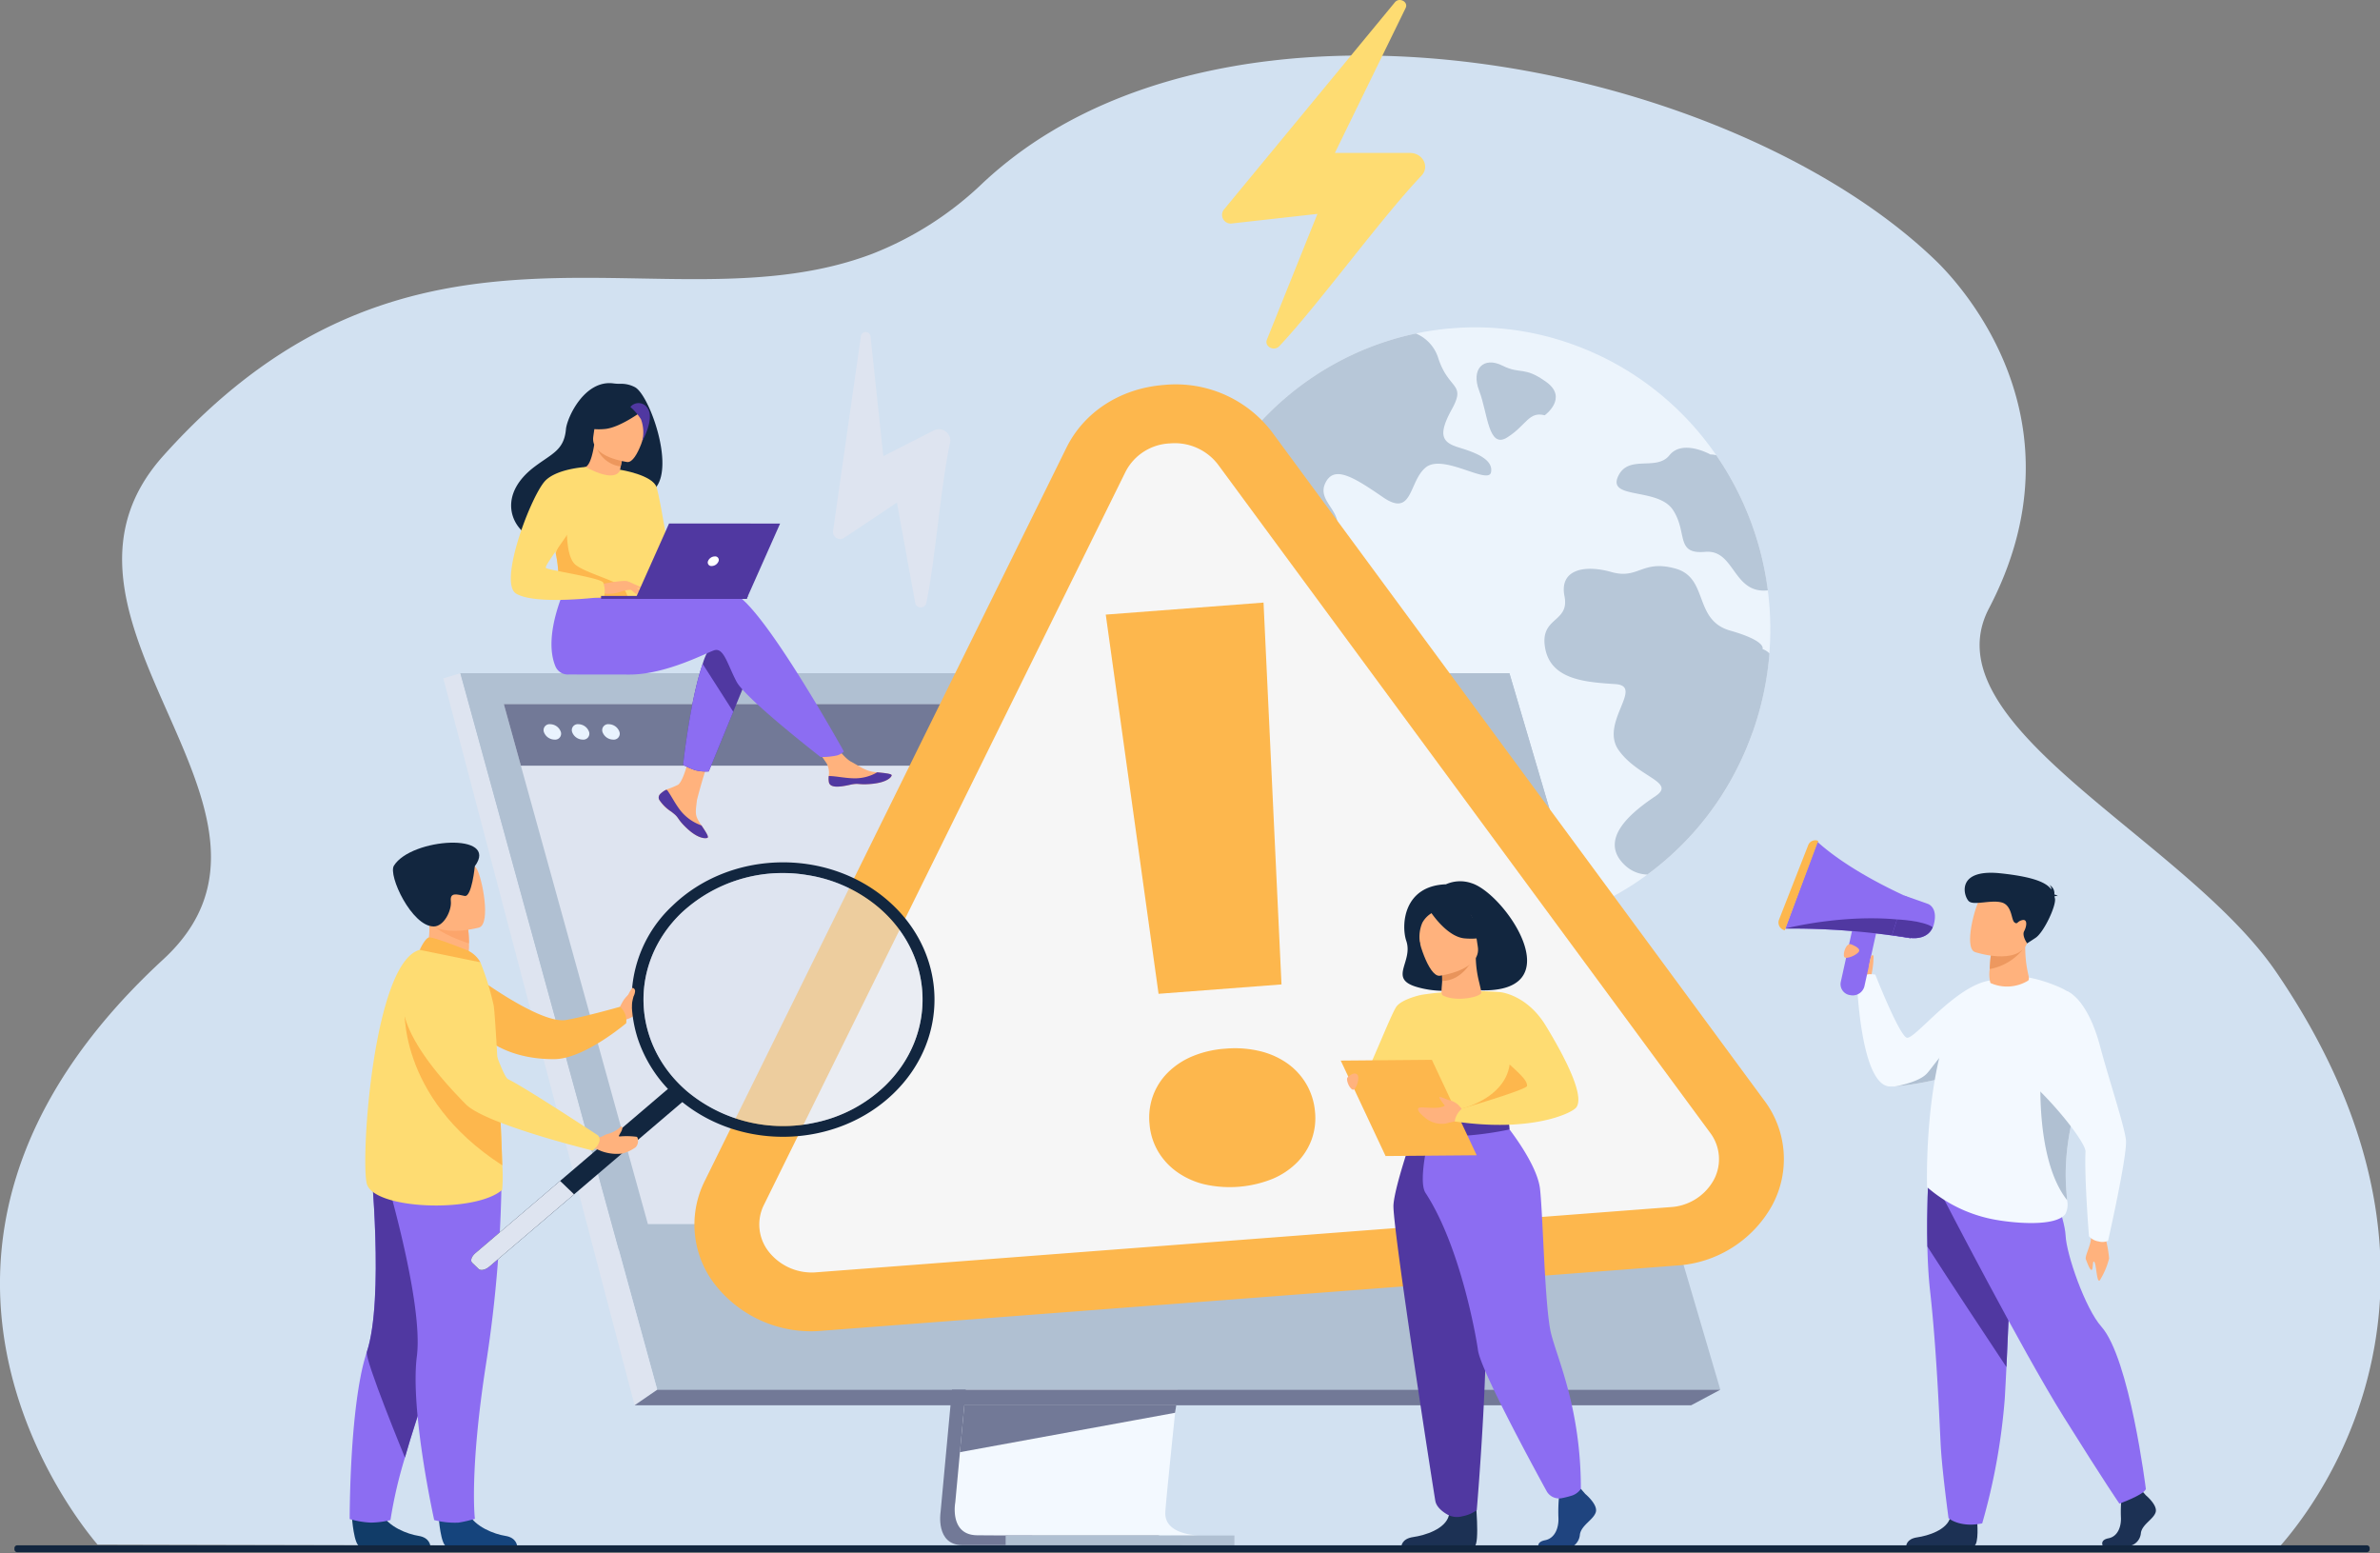 <svg xmlns="http://www.w3.org/2000/svg" xmlns:xlink="http://www.w3.org/1999/xlink" width="400" height="261" viewBox="0 0 400 261">
  <rect x="0" y="0" width="400" height="261" fill="#808080" stroke="none"/>
  <defs>
    <clipPath id="clip-path">
      <rect id="Rectángulo_46284" data-name="Rectángulo 46284" width="400" height="261" transform="translate(0.001 0)" fill="none"/>
    </clipPath>
    <clipPath id="clip-path-3">
      <rect id="Rectángulo_46280" data-name="Rectángulo 46280" width="99.251" height="101.501" fill="none"/>
    </clipPath>
    <clipPath id="clip-path-4">
      <rect id="Rectángulo_46282" data-name="Rectángulo 46282" width="46.899" height="42.476" fill="none"/>
    </clipPath>
  </defs>
  <g id="Grupo_155683" data-name="Grupo 155683" transform="translate(-0.002 0.001)">
    <g id="Grupo_155682" data-name="Grupo 155682" transform="translate(0.001 -0.001)" clip-path="url(#clip-path)">
      <g id="Grupo_155681" data-name="Grupo 155681" transform="translate(0 0.001)">
        <g id="Grupo_155680" data-name="Grupo 155680" clip-path="url(#clip-path)">
          <path id="Trazado_204634" data-name="Trazado 204634" d="M382.852,311.406c-25.239,0-366.461-.667-366.461-.7-.141-.3-43.317-48.227,11.051-98.337,26.938-24.829-24.738-57,0-84.614,42.375-47.309,84.3-20.665,119.233-33.971a56.492,56.492,0,0,0,18.564-11.93,67.978,67.978,0,0,1,11.408-8.578q.941-.569,1.9-1.109a78.817,78.817,0,0,1,7.612-3.742q2.638-1.127,5.375-2.084h0q4.344-1.521,8.909-2.627a110.181,110.181,0,0,1,13.288-2.361Q216.7,61,219.711,60.8c39.029-2.657,82.951,12.29,105.617,34.136,4.563,4.4,25.315,27.161,8.957,58.448C323.958,173.136,367.224,192,382.6,214.559c39.089,57.35.609,96.1.254,96.847" transform="translate(-0.001 -51.161)" fill="#d2e1f1"/>
          <g id="Grupo_155676" data-name="Grupo 155676" transform="translate(198.29 66.609)" opacity="0.8">
            <g id="Grupo_155675" data-name="Grupo 155675" transform="translate(0 -11.609)">
              <g id="Grupo_155674" data-name="Grupo 155674" clip-path="url(#clip-path-3)">
                <path id="Trazado_204635" data-name="Trazado 204635" d="M1260.509,499.9a51.617,51.617,0,0,1-3.807,8.309,50.063,50.063,0,0,1-13.861,15.558,48.644,48.644,0,0,1-45.907,6.483,51.137,51.137,0,0,1-32.5-51.973,51.865,51.865,0,0,1,7.482-22.8c.021-.036.042-.068.063-.1a49.872,49.872,0,0,1,20.879-18.766,48.892,48.892,0,0,1,7.4-2.835c1.211-.355,2.44-.663,3.677-.922a48.309,48.309,0,0,1,26.891,2.028q1.779.661,3.476,1.445a48.653,48.653,0,0,1,4.623,2.432,49.742,49.742,0,0,1,15.486,14.547h0a51.566,51.566,0,0,1,7.935,18.412q.456,2.129.736,4.3a51.587,51.587,0,0,1-2.582,23.882" transform="translate(-1164.257 -431.812)" fill="#f3f9ff"/>
                <path id="Trazado_204636" data-name="Trazado 204636" d="M1242.954,460.251c-2.932,2.322-2.154,8.535-7.229,5.033s-8.261-5.406-9.7-2.35,3.059,4.729,1.875,8.059-3.592,3.682-6.13.947-2.614-5.366-6.726-5.279-5.868-1.643-5.667-4.8a4.533,4.533,0,0,0-.135-1.464c.021-.036.042-.068.063-.1a49.876,49.876,0,0,1,20.879-18.766,48.928,48.928,0,0,1,7.4-2.835c1.211-.355,2.44-.663,3.677-.922a6.612,6.612,0,0,1,3.786,4.23c1.79,5.335,4.693,4.079,2.228,8.548s-1.451,5.565,1.24,6.385,5.795,1.974,5.371,4.151-8.007-3.157-10.939-.835" transform="translate(-1201.583 -436.733)" fill="#b0c0d2"/>
                <path id="Trazado_204637" data-name="Trazado 204637" d="M1559.037,690.132a51.653,51.653,0,0,1-3.807,8.309A50.066,50.066,0,0,1,1541.369,714a5.593,5.593,0,0,1-3.692-1.488c-4.969-4.54,1.616-9.363,5.083-11.709s-2.971-3.124-6.217-7.7,4.354-10.769-.53-11.1-10.825-.658-11.82-6.01,4.144-4.249,3.245-8.757,3.351-5.352,7.9-4.066,5.106-2.141,10.74-.585,2.982,8.649,9.2,10.421,5.437,3.1,5.437,3.1a2.988,2.988,0,0,1,1.167.741,51.814,51.814,0,0,1-2.841,13.289" transform="translate(-1462.786 -622.047)" fill="#b0c0d2"/>
                <path id="Trazado_204638" data-name="Trazado 204638" d="M1620.7,571.936c-5.918.633-5.518-6.923-10.543-6.475-5.066.451-2.9-3.232-5.406-7.037s-10.967-1.742-9.248-5.592,6.44-.837,8.654-3.6,6.893-.13,6.893-.13a3.5,3.5,0,0,1,.977.126s0,0,0,0a51.56,51.56,0,0,1,7.935,18.412q.456,2.128.736,4.3" transform="translate(-1521.867 -527.732)" fill="#b0c0d2"/>
                <path id="Trazado_204639" data-name="Trazado 204639" d="M1468.523,474.591s4.018-2.91.24-5.613-4.235-1.173-7.365-2.738-5.326.536-3.884,4.259,1.5,9.859,4.732,7.8,3.582-4.4,6.277-3.708" transform="translate(-1407.193 -459.811)" fill="#b0c0d2"/>
              </g>
            </g>
          </g>
          <path id="Trazado_204640" data-name="Trazado 204640" d="M1827.469,1046.549s.383-3.446-1.607-3.328-2.516.944-2.294,1.607a18.87,18.87,0,0,0,2.157,2.853Z" transform="translate(-1512.948 -882.298)" fill="#ffb27d"/>
          <path id="Trazado_204641" data-name="Trazado 204641" d="M1865.923,1068.726a31.929,31.929,0,0,1-6.939,5.049c-.448.257-.918.515-1.413.776a54.85,54.85,0,0,1-6.489,2.891c-.274.1-.6.215-.958.332a50.879,50.879,0,0,1-11.3,2.363c-.282.01-.549.01-.8,0-4.926-.18-5.527-17.5-5.527-17.5s.549-1.733,3.08-1.3c0,0,3.843,9.779,5.221,10.577,1.223.708,8.256-8.946,14.308-9.621,4.075-.455,10.812,6.424,10.812,6.424" transform="translate(-1520.401 -897.57)" fill="#f3f9ff"/>
          <path id="Trazado_204642" data-name="Trazado 204642" d="M1893,1648.906s.364,3.812-.526,4.209l-11.386-.021s0-1.19,1.829-1.455,5.041-1.234,5.585-3.394,4.5.661,4.5.661" transform="translate(-1560.713 -1393.308)" fill="#1c3154"/>
          <path id="Trazado_204643" data-name="Trazado 204643" d="M1901.781,1292.444c.056,2.493.188,5.064.447,7.374,1.23,10.964,1.662,24.211,1.839,26.765.306,4.433,1.273,11.516,1.273,11.516s1.918,1.649,5.657.862a105.5,105.5,0,0,0,3.79-20.943q.016-.265.031-.531c.08-1.42.164-3.044.25-4.795.569-11.729,1.188-29.151,1.188-29.151l-14.287-3.038s-.329,5.727-.188,11.94" transform="translate(-1577.851 -1082.981)" fill="#8c6df2"/>
          <path id="Trazado_204644" data-name="Trazado 204644" d="M1901.781,1292.444c3.621,5.658,10.522,16.082,13.287,20.25.569-11.729,1.188-29.151,1.188-29.151l-14.287-3.038s-.329,5.727-.188,11.94" transform="translate(-1577.851 -1082.981)" fill="#5038a1"/>
          <path id="Trazado_204645" data-name="Trazado 204645" d="M1880.931,1144.55a50.883,50.883,0,0,1-11.3,2.362c.495-.084,4.1-.73,5.432-2.188,1.431-1.567,3.842-5.821,5.759-4.085.9.818.638,2.433.107,3.911" transform="translate(-1551.207 -964.345)" fill="#b0c0d2"/>
          <path id="Trazado_204646" data-name="Trazado 204646" d="M2061.365,1344.9a18.374,18.374,0,0,1,.741,3.85,13.018,13.018,0,0,1-1.551,3.659c-.54.588-.562-2.556-.921-3.051s-.164,1.174-.452,1.311-.768-1.263-.981-1.76.767-2.224.858-3.462,2.306-.546,2.306-.546" transform="translate(-1707.634 -1137.284)" fill="#ffb27d"/>
          <path id="Trazado_204647" data-name="Trazado 204647" d="M2081.8,1624.56s2.026,1.675,1.631,2.865-2.224,1.984-2.471,3.438a2.413,2.413,0,0,1-2.125,2.248h-4.242s-.655-1.024.927-1.332,2.178-2.018,2.079-3.6a25.378,25.378,0,0,1,.148-3.7l3.361-.705Z" transform="translate(-1721.144 -1373.294)" fill="#1c3154"/>
          <path id="Trazado_204648" data-name="Trazado 204648" d="M1916.276,1280.33s13.375,25.918,20.492,37.289,9.342,14.546,9.342,14.546,4.078-1.454,4.448-2.446c0,0-2.721-21.954-7.488-27.306-2.693-3.024-5.857-12.1-6-15.273s-3.273-10.748-3.273-10.748Z" transform="translate(-1589.906 -1079.503)" fill="#8c6df2"/>
          <path id="Trazado_204649" data-name="Trazado 204649" d="M1901.545,1098.763a23.864,23.864,0,0,0,11.755,5.527c3.248.563,9.84,1.107,11.475-.987a3.429,3.429,0,0,0,.3-2.357c-.22-2.954-1.041-8.665,2.664-20.143a17.99,17.99,0,0,0,.712-3.068c.809-5.872.721-10.3-4.9-12.673-8.428-3.548-11.887-.629-11.887-.629a13.3,13.3,0,0,0-6.531,7.426c-4.1,11.059-3.587,26.9-3.587,26.9" transform="translate(-1577.667 -899.285)" fill="#f3f9ff"/>
          <path id="Trazado_204650" data-name="Trazado 204650" d="M1969.751,1026.549a6.812,6.812,0,0,1-6.3.374,5.932,5.932,0,0,1-.115-2.343c.046-1.1.16-2.177.16-2.177l3-1.783,2.862-1.7c-.344,5.847,1.03,7.215.389,7.63" transform="translate(-1628.928 -861.747)" fill="#ffb27d"/>
          <path id="Trazado_204651" data-name="Trazado 204651" d="M1969.015,1030.656a9.236,9.236,0,0,1-5.517,3.246c.046-1.1.176-2.309.176-2.309l2.984-1.651Z" transform="translate(-1629.085 -871.069)" fill="#ed985f"/>
          <path id="Trazado_204652" data-name="Trazado 204652" d="M1944.867,978.673s7.255,2.452,8.87-1.6,3.638-6.459-.926-8.2-6.085-.484-6.993.749-2.8,8.3-.951,9.044" transform="translate(-1612.98 -818.705)" fill="#ffb27d"/>
          <path id="Trazado_204653" data-name="Trazado 204653" d="M1953.85,954.707a.929.929,0,0,1,.606-.042,1.5,1.5,0,0,0-.616-.283,1.572,1.572,0,0,0-.861-1.617.937.937,0,0,1,.359.776c-.772-1.074-2.7-2.1-8.54-2.718-7.691-.813-6.153,4.024-5.287,4.723s3.647-.295,5.445.163,1.624,2.911,2.172,3.35.431-.185,1.344-.378.719,1.079.3,1.854.5,2.06.5,2.06l1.412-.927c1.412-.927,3.558-5.541,3.252-6.661-.027-.1-.053-.2-.081-.3" transform="translate(-1608.574 -804.076)" fill="#12263f"/>
          <path id="Trazado_204654" data-name="Trazado 204654" d="M2017.914,1178.9c-.22-2.954-1.041-8.666,2.664-20.143a18,18,0,0,0,.712-3.068h0c-2.752-.822-7.767,1.006-7.767,1.006s-1.179,15.172,4.392,22.205" transform="translate(-1670.503 -977.243)" fill="#b0c0d2"/>
          <path id="Trazado_204655" data-name="Trazado 204655" d="M1980.894,1079.679s3.386,1.115,5.546,9.236c1.427,5.366,4.055,13.252,4.351,15.73s-3,16.988-3,16.988a2.344,2.344,0,0,1-1.606.1,2.682,2.682,0,0,1-1.6-.866s-.789-9.671-.585-14.237c.084-1.9-9.7-13.894-14.976-15.439-2.073-.607,11.873-11.513,11.873-11.513" transform="translate(-1633.494 -913.134)" fill="#f3f9ff"/>
          <path id="Trazado_204656" data-name="Trazado 204656" d="M1761.626,931.527a124.137,124.137,0,0,1,21.084,1.631l1.18-2.693,1.294-2.951s-11.34-4.422-18.156-10.579Z" transform="translate(-1461.595 -775.494)" fill="#8c6df2"/>
          <path id="Trazado_204657" data-name="Trazado 204657" d="M1761.658,915.49l-5.62,15.025a1.333,1.333,0,0,1-.985-1.751L1760,916.139a1.277,1.277,0,0,1,1.658-.65" transform="translate(-1456.071 -774.192)" fill="#fdb74d"/>
          <path id="Trazado_204658" data-name="Trazado 204658" d="M1817.817,1016.024h0a2.034,2.034,0,0,0,2.384-1.44l1.935-8.769a1.855,1.855,0,0,0-1.59-2.159,2.034,2.034,0,0,0-2.384,1.44l-1.935,8.769a1.855,1.855,0,0,0,1.59,2.159" transform="translate(-1506.864 -848.808)" fill="#8c6df2"/>
          <path id="Trazado_204659" data-name="Trazado 204659" d="M1761.626,1002.075a124.137,124.137,0,0,1,21.084,1.631l1.18-2.693c-10.614-1.963-22.264,1.062-22.264,1.062" transform="translate(-1461.595 -846.043)" fill="#5038a1"/>
          <path id="Trazado_204660" data-name="Trazado 204660" d="M1867.084,982.226l3.058.487c-.047,0,2.841.509,3.788-1.809a1.75,1.75,0,0,0,.182-.5c.736-2.889-1.016-3.422-1.016-3.422l-3.936-1.389-1.251,4.008v.014Z" transform="translate(-1549.092 -825.104)" fill="#8c6df2"/>
          <path id="Trazado_204661" data-name="Trazado 204661" d="M1867.084,1004.2l3.058.487c-.047,0,2.841.509,3.788-1.809-1.73-1.14-6.021-1.3-6.021-1.3v.014Z" transform="translate(-1549.092 -847.082)" fill="#5038a1"/>
          <path id="Trazado_204662" data-name="Trazado 204662" d="M1820.8,1028.558s1.5.54,1.222,1.137-2.177,1.417-2.477.946.314-2.587,1.255-2.083" transform="translate(-1509.582 -869.834)" fill="#ffb27d"/>
          <path id="Trazado_204663" data-name="Trazado 204663" d="M1844.7,1043.746a17.407,17.407,0,0,0,.3-2.023c.017-.637.1-1.157-.065-1.175s-.286.1-.353.3-.327,1.475-.327,1.475l.131,1.226Z" transform="translate(-1530.154 -880.038)" fill="#ffb27d"/>
          <path id="Trazado_204664" data-name="Trazado 204664" d="M936.31,1050.689l-8.477,91.288s-.888,5.534,3.657,5.543c7.472.016,37.193,0,37.193,0s-5.624-1.152-5.556-3.744c.08-3.055,9.908-93.951,9.908-93.951Z" transform="translate(-769.752 -887.885)" fill="#727997"/>
          <path id="Trazado_204665" data-name="Trazado 204665" d="M983.382,1136.819c-1.47,0-30.243.048-37.52-.036-3.171-.036-3.727-2.554-3.754-4.183a7.393,7.393,0,0,1,.1-1.359l.22-2.373.562-6.047.5-5.343.638-6.866.537-5.795,6.023-64.866,36.725-.863s-4.139,38.04-7.067,65.729c-.327,3.085-.638,6.043-.925,8.8q-.14,1.322-.27,2.583c-.272,2.62-.52,5.026-.735,7.15-.114,1.12-.219,2.16-.314,3.113-.374,3.734-.593,6.119-.6,6.572a3.478,3.478,0,0,0,.071.739c.6,2.909,5.26,3.041,5.812,3.041" transform="translate(-781.653 -878.804)" fill="#f3f9ff"/>
          <path id="Trazado_204666" data-name="Trazado 204666" d="M454.288,733.388l20.648,75.118,2.827,10.288,9.617,34.988H666.049L630.6,733.388Z" transform="translate(-376.917 -620.26)" fill="#b0c0d2"/>
          <path id="Trazado_204667" data-name="Trazado 204667" d="M440.346,733.387l-2.862.864L469.634,856.4l3.8-2.613Z" transform="translate(-362.975 -620.259)" fill="#dee4f0"/>
          <path id="Trazado_204668" data-name="Trazado 204668" d="M626.252,1516.5H803.821l4.9-2.613H630.057Z" transform="translate(-519.593 -1280.365)" fill="#727997"/>
          <rect id="Rectángulo_46281" data-name="Rectángulo 46281" width="38.446" height="1.655" transform="translate(169.016 258.015)" fill="#b0c0d2"/>
          <path id="Trazado_204669" data-name="Trazado 204669" d="M983.627,1530.822l-.2,1.265-36.157,6.616.5-5.343.236-2.538Z" transform="translate(-785.938 -1294.687)" fill="#727997"/>
          <path id="Trazado_204670" data-name="Trazado 204670" d="M454.286,733.387H630.6l28.607,96.759H480.882Z" transform="translate(-376.915 -620.259)" fill="#b0c0d2"/>
          <path id="Trazado_204671" data-name="Trazado 204671" d="M686.468,854.373H521.383l-5.9-21.284-2.282-8.236-.931-3.358-6.063-21.873-.314-1.139-3.205-11.562-1.434-5.173-1.223-4.413-2.867-10.345h162.7l3.149,10.345,1.342,4.413,1.575,5.173L676.309,821v0l.88,2.887.409,1.341,7.163,23.529Z" transform="translate(-412.491 -648.679)" fill="#dee4f0"/>
          <path id="Trazado_204672" data-name="Trazado 204672" d="M663.022,777.333H500.036l-2.867-10.346h162.7Z" transform="translate(-412.495 -648.677)" fill="#727997"/>
          <path id="Trazado_204673" data-name="Trazado 204673" d="M536.474,790.207a1,1,0,0,1,1.072-1.293,1.921,1.921,0,0,1,1.784,1.293,1,1,0,0,1-1.072,1.293,1.921,1.921,0,0,1-1.784-1.293" transform="translate(-445.069 -667.221)" fill="#e9f3fe"/>
          <path id="Trazado_204674" data-name="Trazado 204674" d="M564.332,790.207a1,1,0,0,1,1.072-1.293,1.921,1.921,0,0,1,1.784,1.293,1,1,0,0,1-1.072,1.293,1.921,1.921,0,0,1-1.784-1.293" transform="translate(-468.182 -667.221)" fill="#e9f3fe"/>
          <path id="Trazado_204675" data-name="Trazado 204675" d="M594.329,790.207a1,1,0,0,1,1.072-1.293,1.921,1.921,0,0,1,1.784,1.293,1,1,0,0,1-1.072,1.293,1.922,1.922,0,0,1-1.784-1.293" transform="translate(-493.071 -667.221)" fill="#e9f3fe"/>
          <path id="Trazado_204676" data-name="Trazado 204676" d="M1215.433,58.164c6.672-7.1,16.962-21.348,23.889-28.647,1.426-1.5.24-3.821-1.947-3.821H1224.77l11.89-24.35c.508-1.04-1.057-1.868-1.808-.957L1206.1,35.239a1.454,1.454,0,0,0,1.469,2.293l14.27-1.592-8.49,21.123c-.467,1.163,1.195,2.044,2.081,1.1" transform="translate(-1000.42 0.002)" fill="#fedc72"/>
          <path id="Trazado_204677" data-name="Trazado 204677" d="M837.626,407.308c1.5-6.973,2.449-19.925,4.035-27.12a1.914,1.914,0,0,0-2.871-1.878l-8.372,4.27-2.16-20.2a.816.816,0,0,0-1.6-.023l-4.7,32.886a1.209,1.209,0,0,0,1.923,1.025l8.821-5.892,3.084,16.906a.954.954,0,0,0,1.837.027" transform="translate(-681.96 -305.924)" fill="#dee4f0"/>
          <path id="Trazado_204678" data-name="Trazado 204678" d="M876.284,589.095,732.839,600.041c-10.892.831-18.774-9.226-14.315-18.264L779.3,458.594c4.61-9.345,18.782-10.427,25.054-1.912l82.672,112.237c6.066,8.235.153,19.345-10.739,20.176" transform="translate(-595.096 -381.341)" fill="#f6f6f6"/>
          <path id="Trazado_204679" data-name="Trazado 204679" d="M850.194,566.957,706.749,577.9a20.463,20.463,0,0,1-17.811-7.49,16.382,16.382,0,0,1-1.932-17.7l60.772-123.182c2.987-6.053,9.124-10,16.419-10.556a20.316,20.316,0,0,1,18.137,7.919l82.672,112.237a16.358,16.358,0,0,1,1.365,17.742,19.71,19.71,0,0,1-16.177,10.084M765.111,428.8a8.8,8.8,0,0,0-7.39,4.751L696.948,556.737a7.374,7.374,0,0,0,.87,7.966,9.211,9.211,0,0,0,8.017,3.371L849.28,557.129a8.872,8.872,0,0,0,7.281-4.539,7.364,7.364,0,0,0-.614-7.986L773.274,432.368a9.144,9.144,0,0,0-8.163-3.564" transform="translate(-568.549 -354.29)" fill="#fdb74d"/>
          <path id="Trazado_204680" data-name="Trazado 204680" d="M1098.523,743.986a10.829,10.829,0,0,1,.558-4.718,10.68,10.68,0,0,1,2.455-3.9,12.875,12.875,0,0,1,4.121-2.767,17.42,17.42,0,0,1,5.644-1.312,18.093,18.093,0,0,1,5.849.435,13.366,13.366,0,0,1,4.618,2.1,11.211,11.211,0,0,1,3.141,3.478,11.07,11.07,0,0,1,1.422,4.567,10.6,10.6,0,0,1-.562,4.68,10.772,10.772,0,0,1-2.458,3.867,12.78,12.78,0,0,1-4.164,2.771,19.333,19.333,0,0,1-11.493.877,13.389,13.389,0,0,1-4.574-2.1,11.28,11.28,0,0,1-3.138-3.439,10.789,10.789,0,0,1-1.418-4.529m22.177-23.5-20.662,1.577-8.875-63.718,26.517-2.023Z" transform="translate(-905.322 -555.078)" fill="#fdb74d"/>
          <path id="Trazado_204681" data-name="Trazado 204681" d="M611.385,1082.217s.45-.916.741-1.35,1.536-1.7,1.748-1.417,1.059,2.224.609,2.767.029,1.486-2.21,2.057Z" transform="translate(-507.258 -912.905)" fill="#ffb27d"/>
          <path id="Trazado_204682" data-name="Trazado 204682" d="M465.311,1060.115s11.46,8.664,15.929,7.862c3.494-.627,9.018-2.214,9.018-2.214a3.047,3.047,0,0,1,1.046,2.761s-7.038,6-12.052,6.036c-7.838.061-11.534-3.518-11.534-3.518Z" transform="translate(-386.063 -896.588)" fill="#fdb74d"/>
          <path id="Trazado_204683" data-name="Trazado 204683" d="M347.3,1643.986s.333,4.861,1.371,4.93c.138.009,5.266.009,5.266.009l6.546-.034s-.043-1.429-1.956-1.731-5.116-1.52-6.275-3.811c-1.219-2.409-4.952.636-4.952.636" transform="translate(-288.154 -1389.073)" fill="#113c68"/>
          <path id="Trazado_204684" data-name="Trazado 204684" d="M345.088,1325.742a14.9,14.9,0,0,0,3.544.6,14.267,14.267,0,0,0,3.308-.427,75.247,75.247,0,0,1,2.436-10.512c1.081-3.789,2.624-8.662,4.82-14.717,6.072-16.733,7.918-26.522,8.087-27.449.009-.049.013-.073.013-.073l-.02-.008-18.667-7.423s2.307,23.062-.637,31.915a34.338,34.338,0,0,0-1.068,4.241c-1.859,9.615-1.816,23.851-1.816,23.851" transform="translate(-286.315 -1070.49)" fill="#8c6df2"/>
          <path id="Trazado_204685" data-name="Trazado 204685" d="M368.341,1315.405c1.081-3.789,2.625-8.662,4.821-14.717,6.072-16.734,7.918-26.522,8.087-27.449,0-.028,0-.054-.007-.081l-18.668-7.423s2.307,23.062-.636,31.915c-.413,1.237,6.4,17.756,6.4,17.756" transform="translate(-300.28 -1070.49)" fill="#5038a1"/>
          <path id="Trazado_204686" data-name="Trazado 204686" d="M432.911,1643.986s.333,4.861,1.371,4.93c.138.009,5.266.009,5.266.009l6.546-.034s-.043-1.429-1.956-1.731-5.116-1.52-6.275-3.811c-1.22-2.409-4.952.636-4.952.636" transform="translate(-359.181 -1389.073)" fill="#15447c"/>
          <path id="Trazado_204687" data-name="Trazado 204687" d="M398.366,1269.258a218.312,218.312,0,0,1-2.612,33.294c-2.855,18.349-1.887,26.138-1.887,26.138a21.091,21.091,0,0,1-2.753.634,13.707,13.707,0,0,1-4.085-.428s-4.086-18.356-2.915-27.541-5.6-31.515-5.6-31.515Z" transform="translate(-314.052 -1073.47)" fill="#8c6df2"/>
          <path id="Trazado_204688" data-name="Trazado 204688" d="M417.334,1002.034l3.644,2.164,3.319-.85a6.61,6.61,0,0,0,.776-3.6,20.33,20.33,0,0,0-.13-2.4l-4.916-1.965-1.834-.732c.005.026.143,1.364.162,1.56a10.456,10.456,0,0,1-1.021,5.828" transform="translate(-346.257 -841.218)" fill="#ffb27d"/>
          <path id="Trazado_204689" data-name="Trazado 204689" d="M383.473,1074.791c-4.535,3.966-21.7,3.3-22.758-1.071s1.154-37.2,8.9-39.261c1.608-.428,10.2,2.088,10.2,2.088a45.853,45.853,0,0,1,2.233,7.264c.172.792.673,9.181,1.048,17.03.175,3.671.323,7.224.4,9.826a25.671,25.671,0,0,1-.025,4.125" transform="translate(-299.075 -874.849)" fill="#fedc72"/>
          <path id="Trazado_204690" data-name="Trazado 204690" d="M424.8,1000.278c1,1.527,4.5,2.864,6.351,3.476a20.326,20.326,0,0,0-.13-2.4l-4.916-1.965c-1.087-.013-1.749.207-1.3.889" transform="translate(-352.339 -845.229)" fill="#fca56b"/>
          <path id="Trazado_204691" data-name="Trazado 204691" d="M419.083,945.635s-7.921,2.238-9.384-2.251-3.471-7.224,1.525-8.842,6.541-.17,7.432,1.221,2.45,9.175.427,9.872" transform="translate(-338.543 -789.781)" fill="#ffb27d"/>
          <path id="Trazado_204692" data-name="Trazado 204692" d="M401.557,921.89s-.505,5.224-1.7,5-2.506-.712-2.331.863-1.16,4.274-2.88,4.268c-3.689-.014-7.7-8.587-6.687-10.213,2.914-4.691,17.808-5.638,13.6.085" transform="translate(-321.755 -776.341)" fill="#12263f"/>
          <path id="Trazado_204693" data-name="Trazado 204693" d="M422.278,1023.385c-.1-.039-5.9-2.393-6.575-2.191s-1.522,2.077-1.522,2.077l10.2,2.089a4.789,4.789,0,0,0-2.107-1.976" transform="translate(-343.641 -863.661)" fill="#fdb74d"/>
          <path id="Trazado_204694" data-name="Trazado 204694" d="M500.5,1184.862l-32.483,27.7c-.637.543-1.44.716-1.784.385l-1.1-1.055c-.345-.332-.106-1.047.531-1.59l32.483-27.7c.637-.543,1.439-.716,1.784-.384l1.1,1.055c.345.332.106,1.047-.531,1.59" transform="translate(-385.785 -999.713)" fill="#12263f"/>
          <path id="Trazado_204695" data-name="Trazado 204695" d="M482.27,1288.662l-14.254,12.155c-.637.543-1.44.716-1.784.384l-1.1-1.055c-.345-.331-.106-1.047.531-1.59L479.92,1286.4Z" transform="translate(-385.786 -1087.969)" fill="#dee4f0"/>
          <path id="Trazado_204696" data-name="Trazado 204696" d="M624.323,969.171a22.727,22.727,0,0,0,6.909,10.065c10.241,8.726,26.355,8.28,35.989-.994,9.508-9.154,9.154-23.483-.7-32.245-.13-.118-.264-.234-.4-.349-10.239-8.726-26.351-8.283-35.986.992a21.5,21.5,0,0,0-5.814,22.53m7.277-21.282a24.948,24.948,0,0,1,21.1-6.373,24.337,24.337,0,0,1,12.049,5.458c9.433,8.037,9.884,21.477,1.01,30.02a24.012,24.012,0,0,1-11.656,6.113,25.163,25.163,0,0,1-21.49-5.2c-9.433-8.037-9.886-21.478-1.01-30.022" transform="translate(-517.077 -794.48)" fill="#12263f"/>
          <g id="Grupo_155679" data-name="Grupo 155679" transform="translate(108.152 146.724)" opacity="0.5">
            <g id="Grupo_155678" data-name="Grupo 155678">
              <g id="Grupo_155677" data-name="Grupo 155677" clip-path="url(#clip-path-4)">
                <path id="Trazado_204697" data-name="Trazado 204697" d="M675.546,986.977a24.016,24.016,0,0,1-11.657,6.113,25.17,25.17,0,0,1-21.49-5.2c-9.432-8.037-9.885-21.478-1.01-30.022a24.949,24.949,0,0,1,21.1-6.372,24.332,24.332,0,0,1,12.049,5.457c9.432,8.037,9.885,21.478,1.011,30.021" transform="translate(-635.017 -951.187)" fill="#dee4f0"/>
              </g>
            </g>
          </g>
          <path id="Trazado_204698" data-name="Trazado 204698" d="M415.6,1121.609c-17.9-11.551-16.41-26.965-16.41-26.965,6.542,3.342,13.033,10.73,16.011,17.14.175,3.671.323,7.224.4,9.826" transform="translate(-331.181 -925.791)" fill="#fdb74d"/>
          <path id="Trazado_204699" data-name="Trazado 204699" d="M588.972,1228.339a4.954,4.954,0,0,0,2.286-1.279s.538.033-.088,1.073c-.052.087-.169.311-.257.469a.1.1,0,0,0,.094.145,13.135,13.135,0,0,1,2.864.054c.194.036.25.457.242.636a1.515,1.515,0,0,1-.377,1.107,6.462,6.462,0,0,1-2.262,1.073,7.5,7.5,0,0,1-3.5-.4l-1.146-.48.355-1.929.288.055c.457.087,1.023-.419,1.5-.525" transform="translate(-486.884 -1037.781)" fill="#ffb27d"/>
          <path id="Trazado_204700" data-name="Trazado 204700" d="M403.079,1048.272s-16.082,2.773,4.732,23.866c3.329,3.373,21.313,7.766,21.313,7.766s1.824-1.406.9-2.544c0,0-12.383-8.144-15.107-9.438-1.226-.583-4.757-13-6.755-15.989a9.027,9.027,0,0,0-5.087-3.66" transform="translate(-329.511 -886.572)" fill="#fedc72"/>
          <path id="Trazado_204701" data-name="Trazado 204701" d="M613.945,1079.812a7.051,7.051,0,0,0,.629-1.391,7.344,7.344,0,0,1,1.038-2.128c.109-.1.469.029.512.453a2.28,2.28,0,0,1-.258.921,9.486,9.486,0,0,0-.34,1.831c-.249.734-1.58.313-1.58.313" transform="translate(-509.382 -910.245)" fill="#ffb27d"/>
          <path id="Trazado_204702" data-name="Trazado 204702" d="M650.3,821.789a.816.816,0,0,0-.174.94.009.009,0,0,0,0,0,6.076,6.076,0,0,0,2.037,2.025c.123.09.232.171.327.247l.074.06.056.046c.9.748.558.919,2.167,2.437,1.834,1.729,3.1,1.761,3.456,1.6.3-.134-.313-1.051-1-2.082-.033-.05-.066-.1-.1-.15-.091-.137-.182-.276-.272-.414-.8-1.241-.6-1.822-.4-3.668a86.041,86.041,0,0,1,2.58-8.379l-3.515-.55s-1.061,5.478-2.228,6.321a14.632,14.632,0,0,1-1.922.788c-.042.023-.084.047-.125.071a4.559,4.559,0,0,0-.962.7" transform="translate(-539.342 -688.359)" fill="#ffb27d"/>
          <path id="Trazado_204703" data-name="Trazado 204703" d="M650.3,861.16a.816.816,0,0,0-.174.94.009.009,0,0,0,0,0,7.047,7.047,0,0,0,2.04,2.018c.121.091.228.175.323.254l.074.06.056.046c.9.748.558.919,2.167,2.437,1.834,1.729,3.1,1.761,3.456,1.6.3-.134-.313-1.051-1-2.082a7.867,7.867,0,0,1-3.269-2.184c-1.064-1.23-1.786-2.8-2.51-3.761l-.207-.035a4.573,4.573,0,0,0-.962.7" transform="translate(-539.342 -727.731)" fill="#5038a1"/>
          <path id="Trazado_204704" data-name="Trazado 204704" d="M804.29,814.537c.217.983,1.763.819,3.492.437s1.318.073,3.777-.173,3.205-1.076,3.28-1.407c.067-.294-1.148-.4-2.452-.534-.164-.017-.329-.035-.493-.054-1.472-.168-2.549-1.028-3.886-1.735-1.266-.67-3.155-3.4-3.155-3.4l-3.373.241s1.769,2.436,2.453,3.494a3.381,3.381,0,0,1,.331,2.082,3.551,3.551,0,0,0,.026,1.045" transform="translate(-664.978 -683.087)" fill="#ffb27d"/>
          <path id="Trazado_204705" data-name="Trazado 204705" d="M821.217,843.4c1.728-.382,1.317.073,3.777-.173s3.205-1.076,3.281-1.407c.067-.294-1.148-.4-2.452-.534l-.012.023a7.41,7.41,0,0,1-3.523.99c-1.669.036-3.436-.4-4.589-.381a3.554,3.554,0,0,0,.026,1.045c.217.983,1.764.82,3.492.438" transform="translate(-678.412 -711.516)" fill="#5038a1"/>
          <path id="Trazado_204706" data-name="Trazado 204706" d="M685.714,698.634l-3.156,7.684-4.12,10.033a7.345,7.345,0,0,1-2.187-.182,9.894,9.894,0,0,1-2.115-.933s1.147-10.774,3.282-16.958a10.6,10.6,0,0,1,1.836-3.594c3.307-3.537,6.461,3.95,6.461,3.95" transform="translate(-559.321 -586.724)" fill="#5038a1"/>
          <path id="Trazado_204707" data-name="Trazado 204707" d="M574.721,637.9c-1.795-.525-6.478-.01-11.559.821a3.589,3.589,0,0,1-3.557-1.456l-12.784-.908s-4.222,8.472-1.914,13.871a2.256,2.256,0,0,0,2.234,1.306h0s7.725.012,10.2.013c6.358,0,13.457-3.954,14.375-4.12,1.5-.272,2.1,2.451,3.6,5.31S589.439,665.4,589.439,665.4a12.233,12.233,0,0,0,2.742-.254,2.722,2.722,0,0,0,1.178-.673s-13.979-25.21-18.637-26.573" transform="translate(-451.53 -538.198)" fill="#8c6df2"/>
          <path id="Trazado_204708" data-name="Trazado 204708" d="M525.234,418.049a4.914,4.914,0,0,0-2.442-.576,7.492,7.492,0,0,1-1.179-.065c-4.879-.65-7.82,5.768-7.993,7.708-.318,3.561-2.4,4.1-5.326,6.332-5.872,4.47-4.152,9.666-.944,11.6,1.926,1.159,5.32,0,5.32,0,.048.03,9.285-4.673,13.839-6.942,6.825-.877,1.465-16.577-1.276-18.056" transform="translate(-418.503 -352.982)" fill="#12263f"/>
          <path id="Trazado_204709" data-name="Trazado 204709" d="M581.424,490.783a6.606,6.606,0,0,1-3.751.1A6.2,6.2,0,0,1,575.2,488.2c.647-.027,1.357-.539,1.905-3.9l.275.09,4.629,1.51s-.336,1.346-.553,2.627c-.183,1.076-.282,2.106-.029,2.258" transform="translate(-477.233 -409.593)" fill="#ffb27d"/>
          <path id="Trazado_204710" data-name="Trazado 204710" d="M592.629,486.389s-.185.726-.455,2.082A5.009,5.009,0,0,1,588,484.879Z" transform="translate(-487.856 -410.084)" fill="#ed975d"/>
          <path id="Trazado_204711" data-name="Trazado 204711" d="M591.061,447.992s-6.335-.772-5.743-4.338.172-6.066,4.242-5.724,4.628,1.809,4.75,3.043-1.586,7.128-3.249,7.019" transform="translate(-485.598 -370.351)" fill="#ffb27d"/>
          <path id="Trazado_204712" data-name="Trazado 204712" d="M585.229,437.292s-4.056,3.164-6.815,3.418-3.8-.548-3.8-.548a9.959,9.959,0,0,0,2.605-3.195,1.94,1.94,0,0,1,1.6-1.035c1.97-.154,5.7-.223,6.413,1.36" transform="translate(-476.748 -368.624)" fill="#12263f"/>
          <path id="Trazado_204713" data-name="Trazado 204713" d="M622.069,439.555a9.266,9.266,0,0,1,1.783,2.07,6.317,6.317,0,0,1,.206,3.692s2.115-3.722.919-5.531a1.779,1.779,0,0,0-2.909-.231" transform="translate(-516.122 -371.171)" fill="#5038a1"/>
          <path id="Trazado_204714" data-name="Trazado 204714" d="M560.253,519.871c-.2,11.614-.056,9.187-1.459,10.289a5.845,5.845,0,0,1-2.539.5c-3.932.235-10.844-.354-11.107-1.012-.906-2.278-.266-2.985-1.021-6.471-.079-.371-.176-.772-.29-1.209-.63-2.395-1.244-3.21,1-7.056,2.031-3.484,4.141-6.312,4.331-6.21,5.354,2.881,5.787.461,5.787.461s5.4,5.046,5.3,10.711" transform="translate(-450.731 -430.228)" fill="#fedc72"/>
          <path id="Trazado_204715" data-name="Trazado 204715" d="M682.556,731.229l-4.121,10.033a7.345,7.345,0,0,1-2.187-.182,9.9,9.9,0,0,1-2.115-.933s1.147-10.774,3.282-16.958Z" transform="translate(-559.32 -611.634)" fill="#8c6df2"/>
          <path id="Trazado_204716" data-name="Trazado 204716" d="M611.933,511.7s5.51.848,6.156,3,2.772,15.193,2.772,15.193-1.555,1.374-2.848.2-4.068-12.2-4.068-12.2Z" transform="translate(-507.713 -432.766)" fill="#fedc72"/>
          <path id="Trazado_204717" data-name="Trazado 204717" d="M560.511,583.519c-3.932.235-10.844-.354-11.107-1.012-.906-2.278-.266-2.985-1.021-6.472l1.9-4.836s-.316,5.386,1.438,6.8,7.18,2.737,8.032,3.921a4.129,4.129,0,0,1,.76,1.6" transform="translate(-454.986 -483.089)" fill="#fdb74d"/>
          <path id="Trazado_204718" data-name="Trazado 204718" d="M593.143,633.395s3.88-.781,4.505-.469a8.906,8.906,0,0,1,2.347,1.843c.191.4-1.394-.3-1.909-.426a5,5,0,0,0-1.648.326,6.021,6.021,0,0,1-2.953.268Z" transform="translate(-492.123 -535.232)" fill="#ffb27d"/>
          <path id="Trazado_204719" data-name="Trazado 204719" d="M516.682,508.7s-5.209.289-7.013,2.566c-2.539,3.206-7.58,16.869-4.695,18.692,3.249,2.053,14.791.542,14.791.542a3.864,3.864,0,0,0-.149-2.412c-.534-.787-9.217-2.06-9.618-2.423s5.012-7.077,5.013-8.166,1.671-8.8,1.671-8.8" transform="translate(-418.252 -430.228)" fill="#fedc72"/>
          <path id="Trazado_204720" data-name="Trazado 204720" d="M620.7,639.669a7.1,7.1,0,0,0,1.079,1.063.867.867,0,0,0,.439.085l-.547-.893Z" transform="translate(-514.984 -540.997)" fill="#ffb27d"/>
          <path id="Trazado_204721" data-name="Trazado 204721" d="M619.6,633.329l2.363,1.04a.438.438,0,0,1-.391.137,6.111,6.111,0,0,1-1.025-.256Z" transform="translate(-514.07 -535.635)" fill="#ffb27d"/>
          <path id="Trazado_204722" data-name="Trazado 204722" d="M617.823,649.168l-24.685-.008v.494l24.466.008Z" transform="translate(-492.119 -549.025)" fill="#5038a1"/>
          <path id="Trazado_204723" data-name="Trazado 204723" d="M627.029,582.941l18.693.006,5.628-12.663-18.665-.006Z" transform="translate(-520.238 -482.31)" fill="#5038a1"/>
          <path id="Trazado_204724" data-name="Trazado 204724" d="M700.247,606.926a.6.6,0,0,0-.635-.806,1.261,1.261,0,0,0-1.146.806.6.6,0,0,0,.634.806,1.261,1.261,0,0,0,1.146-.806" transform="translate(-579.478 -512.623)" fill="#fff"/>
          <path id="Trazado_204725" data-name="Trazado 204725" d="M1395.671,960.391a5.861,5.861,0,0,0-4.262.2c-7.251.27-7.52,7-6.669,9.506,1.2,3.518-3.035,6.293,1.656,7.716,5.443,1.652,10.011-.308,9.7.543,17.213,1.229,5.3-16.241-.425-17.964" transform="translate(-1148.39 -812)" fill="#12263f"/>
          <path id="Trazado_204726" data-name="Trazado 204726" d="M1355.576,1097.717a17.1,17.1,0,0,1-1.939,2.655c-1.506,1.708-9.412-2.347-8.73-2.655s4.653-10.674,5.6-11.976,4.17-1.979,4.17-1.979Z" transform="translate(-1115.816 -916.588)" fill="#fedc72"/>
          <path id="Trazado_204727" data-name="Trazado 204727" d="M1525.885,1622.754s2.182,1.8,1.756,3.085-2.395,2.136-2.661,3.7a2.6,2.6,0,0,1-2.288,2.42h-4.567s-.705-1.1,1-1.434,2.345-2.173,2.238-3.881a27.3,27.3,0,0,1,.16-3.987l3.619-.759Z" transform="translate(-1259.446 -1371.715)" fill="#1f447f"/>
          <path id="Trazado_204728" data-name="Trazado 204728" d="M1395.395,1632.4s.785,7.64-.173,8.067l-12.259-.023s0-1.281,1.969-1.566,5.428-1.329,6.014-3.654,4.449-2.824,4.449-2.824" transform="translate(-1147.425 -1380.597)" fill="#1c3154"/>
          <path id="Trazado_204729" data-name="Trazado 204729" d="M1403.429,1089.25a40.025,40.025,0,0,1,0,5.132c-.121,1.855-2.194,4.341-2.488,4.956-.738,1.542-1.57,1.793-1.57,1.793l-6.437,1.429-2.263.5-7.137-1.931s-3.25-8.218-1.945-12.844a33.7,33.7,0,0,1,3.3-7.839,56.148,56.148,0,0,1,13.407-.438Z" transform="translate(-1146.028 -913.274)" fill="#fedc72"/>
          <path id="Trazado_204730" data-name="Trazado 204730" d="M1455.158,1146.957c-.121,1.855-2.807,4.276-3.1,4.891-.738,1.542-1.57,1.793-1.57,1.793l-6.437,1.429-1.162-3.017s9.405-2.238,7.892-10.121Z" transform="translate(-1197.143 -965.784)" fill="#fdb74d"/>
          <path id="Trazado_204731" data-name="Trazado 204731" d="M1378.833,1225.927s-3.535,9.964-3.762,13.356,6.756,48.192,7.037,49.755c.265,1.473,2.285,2.412,2.285,2.412a3.339,3.339,0,0,0,2.255.157,5.794,5.794,0,0,0,2.421-1.034s2.751-31.951,1.049-43.364a164.053,164.053,0,0,1-1.723-21.283Z" transform="translate(-1140.873 -1036.823)" fill="#5038a1"/>
          <path id="Trazado_204732" data-name="Trazado 204732" d="M1417.827,1224s5.391,6.552,5.894,10.981.788,19.986,1.859,24.3,5.005,12.626,5.005,26.093a2.9,2.9,0,0,1-1.672,1.183,14.89,14.89,0,0,1-1.47.368,2.393,2.393,0,0,1-2.585-1.111c-2.66-4.85-11.133-20.494-11.567-23.742-.307-2.3-2.982-17.507-8.818-26.432-1.4-2.143.86-10.663.86-10.663Z" transform="translate(-1164.891 -1035.195)" fill="#8c6df2"/>
          <path id="Trazado_204733" data-name="Trazado 204733" d="M1392.892,1215.956a7.936,7.936,0,0,0,4.238,1.068c3.367.061,11.71-.777,11.71-.777a5.73,5.73,0,0,1,.355,1.928s-10.189,2.328-16.093.34a3.1,3.1,0,0,1-.209-2.559" transform="translate(-1155.496 -1028.39)" fill="#5038a1"/>
          <path id="Trazado_204734" data-name="Trazado 204734" d="M1406.522,1222.646a1.575,1.575,0,1,1,1.537-1.575,1.558,1.558,0,0,1-1.537,1.575m0-2.688a1.117,1.117,0,1,0,1.027,1.114,1.074,1.074,0,0,0-1.027-1.114" transform="translate(-1165.697 -1031.384)" fill="#fff"/>
          <path id="Trazado_204735" data-name="Trazado 204735" d="M1345.911,1170.542l-15.315.13-7.536-16.04,15.315-.13Z" transform="translate(-1097.724 -976.416)" fill="#fdb74d"/>
          <path id="Trazado_204736" data-name="Trazado 204736" d="M1407.2,1197.577l-1.123-1.25a4.026,4.026,0,0,0-1.311-.718c-.551-.1-1.715-.712-1.828-.541s.894,1.394.894,1.394l.051.007c-1.156.787-4.075.092-4.436.414-.437.389.6,1.231,1.158,1.7a4.373,4.373,0,0,0,3.391.911c.907-.256,2.336-.516,2.336-.516Z" transform="translate(-1161.012 -1010.699)" fill="#ffb27d"/>
          <path id="Trazado_204737" data-name="Trazado 204737" d="M1329.345,1170.1s.962-.99,1.575-.515-.161,2.813-.744,2.575-1.167-1.77-.831-2.06" transform="translate(-1102.857 -989.064)" fill="#ffb27d"/>
          <path id="Trazado_204738" data-name="Trazado 204738" d="M1443.31,1080.923s4.384.438,7.53,5.615c2.481,4.083,6.723,11.609,5.122,13.735-.7.934-7.437,4.255-20.428,2.356a3.436,3.436,0,0,1,1.252-2.175s10.932-3.179,10.913-3.811c-.036-1.2-1.477-2.23-7.584-7.762-1.66-1.5,3.193-7.959,3.193-7.959" transform="translate(-1191.042 -914.186)" fill="#fedc72"/>
          <path id="Trazado_204739" data-name="Trazado 204739" d="M1429.123,1049c.151-.183-.043-.766-.284-1.853a18.5,18.5,0,0,1-.58-4.218l-.323.049-5.434.828s.124,1.316.127,2.555c0,.01,0,.021,0,.031.007,1.077-.321,2.7.08,2.916,2.059,1.093,5.834.4,6.413-.308" transform="translate(-1180.229 -882.051)" fill="#ffb27d"/>
          <path id="Trazado_204740" data-name="Trazado 204740" d="M1422.5,1044.072s.108,1.855.112,3.095c3.041-.066,4.663-2.74,5.322-3.923Z" transform="translate(-1180.229 -882.32)" fill="#e8945b"/>
          <path id="Trazado_204741" data-name="Trazado 204741" d="M1402.406,1000.57s7.123-.919,6.423-4.928-.252-6.827-4.83-6.41-5.192,2.073-5.318,3.462,1.853,8.011,3.724,7.875" transform="translate(-1160.461 -836.605)" fill="#ffb27d"/>
          <path id="Trazado_204742" data-name="Trazado 204742" d="M1410.831,985.753s2.772,4.422,5.88,4.686,4.275-.647,4.275-.647a8.022,8.022,0,0,1-3.561-4.125s-5.521-2.365-6.594.085" transform="translate(-1170.546 -832.757)" fill="#12263f"/>
          <path id="Trazado_204743" data-name="Trazado 204743" d="M1398.244,990.59a4.271,4.271,0,0,0-1.782,1.735,5.981,5.981,0,0,0-.313,3.818s-2.028-2.985-.7-5.03c1.409-2.169,2.795-.523,2.795-.523" transform="translate(-1157.409 -837.281)" fill="#12263f"/>
          <path id="Trazado_204744" data-name="Trazado 204744" d="M409.6,1684.544H14.748a.473.473,0,0,1-.494-.447v-.258a.473.473,0,0,1,.494-.447H409.6a.473.473,0,0,1,.494.447v.258a.473.473,0,0,1-.494.447" transform="translate(-11.827 -1423.723)" fill="#12263f"/>
        </g>
      </g>
    </g>
  </g>
</svg>

